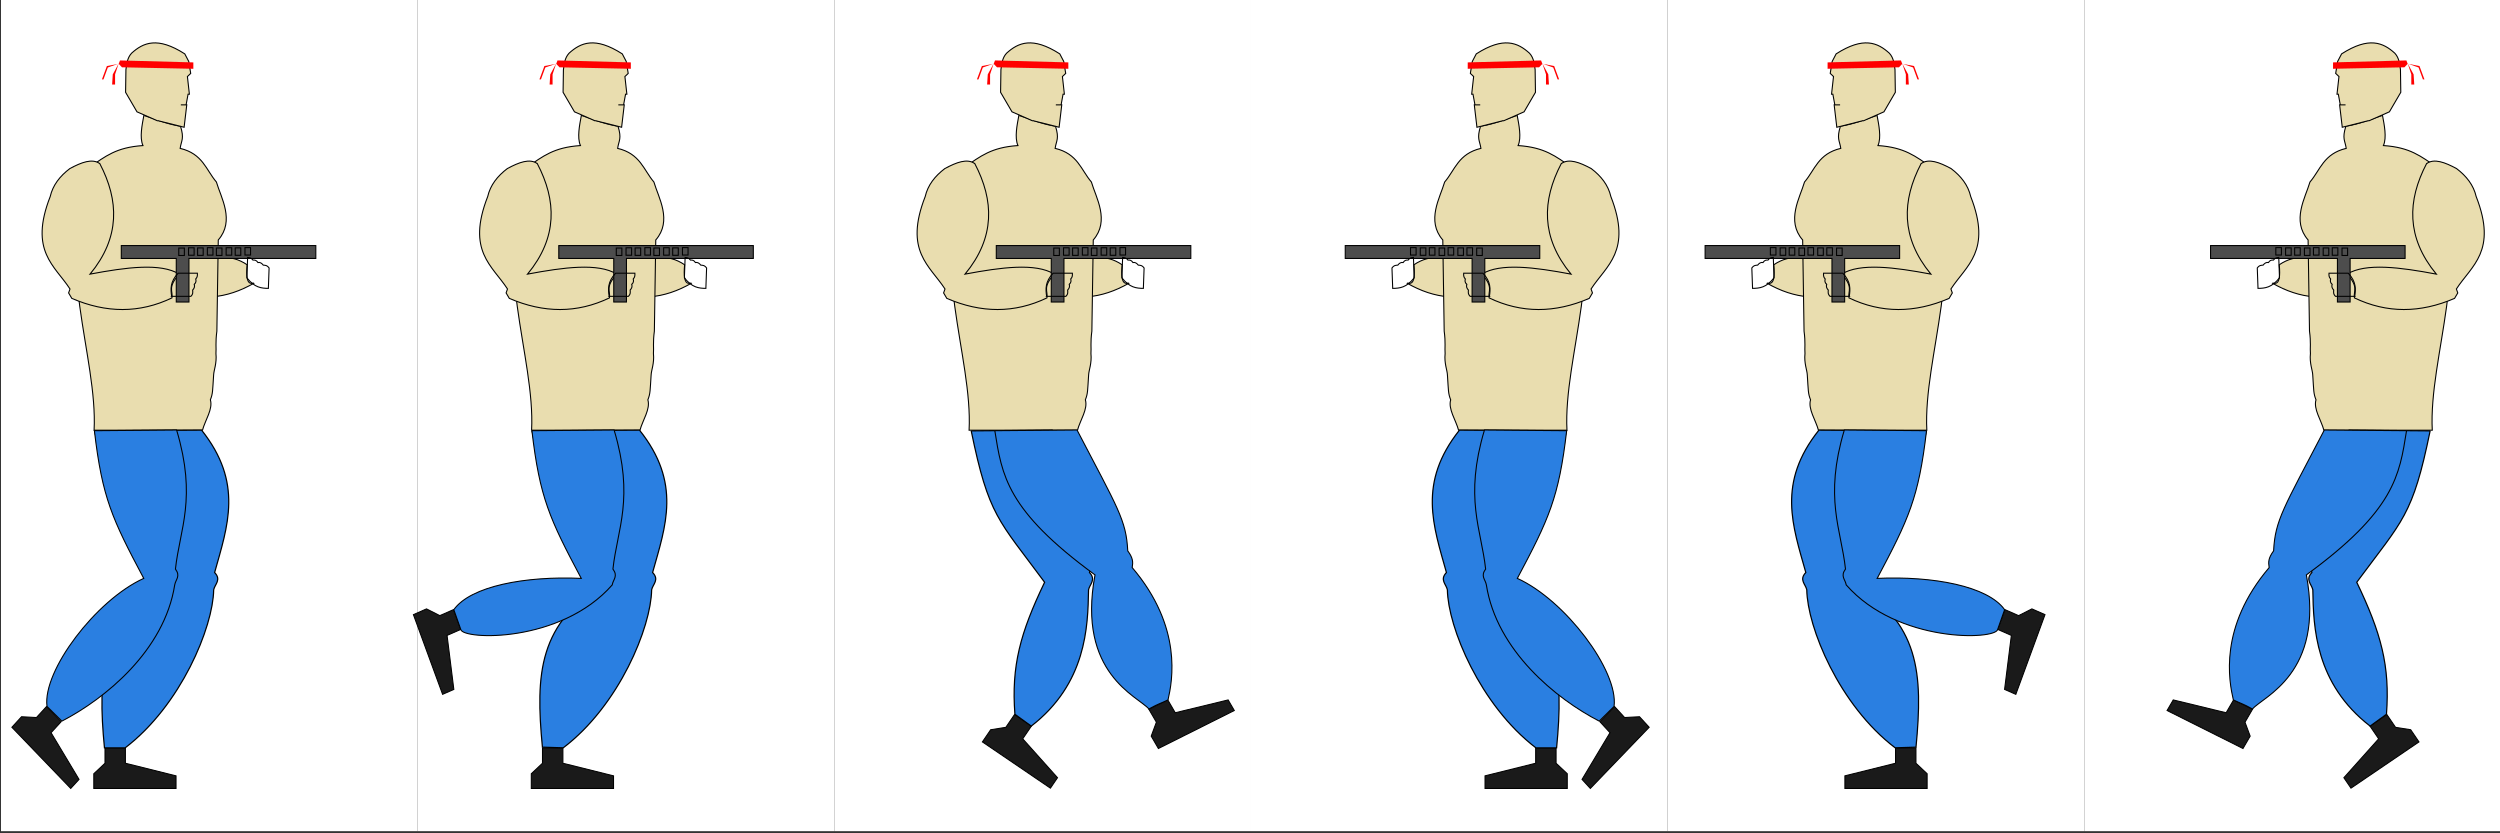 <?xml version="1.0" encoding="UTF-8" standalone="no"?>
<!-- Created with Inkscape (http://www.inkscape.org/) -->

<svg
   xmlns:dc="http://purl.org/dc/elements/1.1/"
   xmlns:cc="http://creativecommons.org/ns#"
   xmlns:rdf="http://www.w3.org/1999/02/22-rdf-syntax-ns#"
   xmlns:svg="http://www.w3.org/2000/svg"
   xmlns="http://www.w3.org/2000/svg"
   xmlns:sodipodi="http://sodipodi.sourceforge.net/DTD/sodipodi-0.dtd"
   xmlns:inkscape="http://www.inkscape.org/namespaces/inkscape"
   width="240"
   height="80"
   id="svg2"
   version="1.1"
   inkscape:version="0.48.3.1 r9886"
   sodipodi:docname="hero_f.svg">
  <rect width="100%" height="100%" fill="#333333" stroke="none"/>
  <defs
     id="defs4" />
  <sodipodi:namedview
     id="base"
     pagecolor="#ffffff"
     bordercolor="#666666"
     borderopacity="1.0"
     inkscape:pageopacity="0.0"
     inkscape:pageshadow="2"
     inkscape:zoom="5.6"
     inkscape:cx="127.30946"
     inkscape:cy="24.525041"
     inkscape:document-units="px"
     inkscape:current-layer="layer1"
     showgrid="false"
     inkscape:window-width="1306"
     inkscape:window-height="744"
     inkscape:window-x="60"
     inkscape:window-y="24"
     inkscape:window-maximized="1"
     showguides="true"
     inkscape:guide-bbox="true" />
  <g
     inkscape:label="Layer 1"
     inkscape:groupmode="layer"
     id="layer1"
     transform="translate(0,-972.362)">
    <g
       id="layer1-9"
       inkscape:label="Layer 1"
       transform="translate(2.9632568e-4,-4.0581055e-5)">
      <rect
         y="972.291"
         x="0.095"
         height="79.863"
         width="40"
         id="rect3772-9"
         style="fill:#ffffff;fill-opacity:1;fill-rule:nonzero;stroke:none" />
      <path
         inkscape:connector-curvature="0"
         id="path3757-994"
         d="m 9.006,1046.642 0,1.412 7.892,0 0,-1.21 -4.861,-1.21 0,-1.479 -1.957,0 0,1.479 z"
         style="fill:#1a1a1a;stroke:#000000;stroke-width:0.103;stroke-linecap:butt;stroke-linejoin:miter;stroke-miterlimit:4;stroke-opacity:1;stroke-dasharray:none" />
      <path
         inkscape:connector-curvature="0"
         id="path3757-5-21"
         d="m 2.069,1041.17 -0.926,1.01 5.647,5.87 0.794,-0.866 -2.685,-4.482 0.97,-1.058 -1.4,-1.456 -0.97,1.058 z"
         style="fill:#1a1a1a;stroke:#000000;stroke-width:0.103;stroke-linecap:butt;stroke-linejoin:miter;stroke-miterlimit:4;stroke-opacity:1;stroke-dasharray:none" />
      <path
         sodipodi:nodetypes="ccccccccccc"
         inkscape:connector-curvature="0"
         id="path3821-6-2"
         d="m 17.776,987.038 c -0.649,-0.532 -1.53,-0.132 -2.461,0.465 -0.784,0.72 -1.329,1.586 -1.49,2.687 -1.499,5.238 0.72,6.623 2.098,8.88 l -0.095,0.38 0.293,0.524 c 2.913,1.426 5.64,1.071 8.255,-0.421 -0.085,-0.105 -0.875,0.538 -0.652,-1.772 -1.621,-1.101 -3.241,-0.782 -6.211,-0.135 2.331,-3.531 2.037,-7.069 0.264,-10.609 z"
         style="fill:#e9ddaf;fill-opacity:1;stroke:#000000;stroke-width:0.103;stroke-linecap:butt;stroke-linejoin:miter;stroke-miterlimit:4;stroke-opacity:1;stroke-dasharray:none" />
      <path
         sodipodi:nodetypes="ccccccccccccccc"
         inkscape:connector-curvature="0"
         id="path3825-18"
         d="m 9.034,1013.663 10.402,0 c 0.267,-0.981 1.02,-2.042 0.759,-2.917 0.247,-0.628 0.21,-0.868 0.312,-2.378 0.015,-0.464 0.321,-1.127 0.223,-2.064 0.044,-0.526 -0.061,-1.044 0.089,-2.154 l 0.134,-8.75 c 1.609,-1.856 0.263,-4.052 -0.179,-5.564 -0.998,-1.166 -1.302,-2.713 -3.482,-3.231 0.117,-0.772 0.41,-0.917 0.037,-2.124 -1.364,-0.206 -2.707,-0.798 -3.519,-1.039 -0.165,0.896 -0.427,2.116 -0.089,2.894 -2.578,0.176 -3.563,1.015 -5.179,2.109 -3.371,8.953 0.842,18.156 0.491,25.218 z"
         style="fill:#e9ddaf;stroke:#000000;stroke-width:0.103;stroke-linecap:butt;stroke-linejoin:miter;stroke-miterlimit:4;stroke-opacity:1;stroke-dasharray:none" />
      <path
         sodipodi:nodetypes="cccccccccc"
         inkscape:connector-curvature="0"
         id="path3821-8"
         d="m 9.583,988.074 c -0.72,-0.53 -1.765,-0.129 -2.879,0.471 -0.951,0.721 -1.634,1.588 -1.886,2.689 -2.048,5.238 0.439,6.618 1.901,8.87 l -0.133,0.38 0.308,0.523 c 3.29,1.419 6.497,1.45 9.615,-0.048 0.103,-0.679 -0.451,-1.029 0.708,-2.282 -1.812,-1.097 -5.092,-0.653 -8.571,0 2.91,-3.535 2.781,-7.069 0.938,-10.604 z"
         style="fill:#e9ddaf;fill-opacity:1;stroke:#000000;stroke-width:0.103;stroke-linecap:butt;stroke-linejoin:miter;stroke-miterlimit:4;stroke-opacity:1;stroke-dasharray:none" />
      <path
         inkscape:connector-curvature="0"
         id="path3827-61"
         d="m 11.644,997.173 5.277,0 0,4.183 1.218,0 0,-4.183 12.179,0 0,-1.236 -18.674,0 z"
         style="fill:#4d4d4d;stroke:#000000;stroke-width:0.103;stroke-linecap:butt;stroke-linejoin:miter;stroke-miterlimit:4;stroke-opacity:1;stroke-dasharray:none" />
      <path
         sodipodi:nodetypes="cccccccc"
         inkscape:connector-curvature="0"
         id="path3829-6"
         d="m 16.475,1000.811 1.85,0 c 0.235,-0.23 0.175,-0.432 0.169,-0.602 0.146,-0.156 0.226,-0.331 0.154,-0.55 0.194,-0.171 0.184,-0.342 0.144,-0.513 0.175,-0.185 0.165,-0.37 0.155,-0.555 l -1.85,0 c -0.773,0.82 -0.72,1.523 -0.621,2.219 z"
         style="fill:none;stroke:#000000;stroke-width:0.103;stroke-linecap:butt;stroke-linejoin:miter;stroke-miterlimit:4;stroke-opacity:1;stroke-dasharray:none" />
      <path
         inkscape:connector-curvature="0"
         id="path3831-79"
         d="m 17.162,996.175 0,0.713 0.536,0 0,-0.713 z"
         style="fill:none;stroke:#000000;stroke-width:0.103;stroke-linecap:butt;stroke-linejoin:miter;stroke-miterlimit:4;stroke-opacity:1;stroke-dasharray:none" />
      <path
         inkscape:connector-curvature="0"
         id="path3831-9-3"
         d="m 18.099,996.151 0,0.713 0.536,0 0,-0.713 z"
         style="fill:none;stroke:#000000;stroke-width:0.103;stroke-linecap:butt;stroke-linejoin:miter;stroke-miterlimit:4;stroke-opacity:1;stroke-dasharray:none" />
      <path
         inkscape:connector-curvature="0"
         id="path3831-4-42"
         d="m 18.97,996.163 0,0.713 0.536,0 0,-0.713 z"
         style="fill:none;stroke:#000000;stroke-width:0.103;stroke-linecap:butt;stroke-linejoin:miter;stroke-miterlimit:4;stroke-opacity:1;stroke-dasharray:none" />
      <path
         inkscape:connector-curvature="0"
         id="path3831-9-4-1"
         d="m 19.907,996.139 0,0.713 0.536,0 0,-0.713 z"
         style="fill:none;stroke:#000000;stroke-width:0.103;stroke-linecap:butt;stroke-linejoin:miter;stroke-miterlimit:4;stroke-opacity:1;stroke-dasharray:none" />
      <path
         inkscape:connector-curvature="0"
         id="path3831-43-96"
         d="m 20.771,996.169 0,0.713 0.536,0 0,-0.713 z"
         style="fill:none;stroke:#000000;stroke-width:0.103;stroke-linecap:butt;stroke-linejoin:miter;stroke-miterlimit:4;stroke-opacity:1;stroke-dasharray:none" />
      <path
         inkscape:connector-curvature="0"
         id="path3831-9-2-53"
         d="m 21.709,996.145 0,0.713 0.536,0 0,-0.713 z"
         style="fill:none;stroke:#000000;stroke-width:0.103;stroke-linecap:butt;stroke-linejoin:miter;stroke-miterlimit:4;stroke-opacity:1;stroke-dasharray:none" />
      <path
         inkscape:connector-curvature="0"
         id="path3831-4-9-55"
         d="m 22.579,996.157 0,0.713 0.536,0 0,-0.713 z"
         style="fill:none;stroke:#000000;stroke-width:0.103;stroke-linecap:butt;stroke-linejoin:miter;stroke-miterlimit:4;stroke-opacity:1;stroke-dasharray:none" />
      <path
         inkscape:connector-curvature="0"
         id="path3831-9-4-7-05"
         d="m 23.517,996.133 0,0.713 0.536,0 0,-0.713 z"
         style="fill:none;stroke:#000000;stroke-width:0.103;stroke-linecap:butt;stroke-linejoin:miter;stroke-miterlimit:4;stroke-opacity:1;stroke-dasharray:none" />
      <path
         sodipodi:nodetypes="cccccccc"
         inkscape:connector-curvature="0"
         id="path3829-1-0"
         d="m 25.763,1000.046 0.07,-1.957 c -0.208,-0.285 -0.399,-0.254 -0.56,-0.275 -0.141,-0.18 -0.302,-0.292 -0.511,-0.25 -0.153,-0.232 -0.314,-0.249 -0.476,-0.234 -0.167,-0.215 -0.341,-0.234 -0.515,-0.253 l -0.07,1.957 c 0.742,0.949 1.404,1.005 2.061,1.012 z"
         style="fill:#000000;fill-opacity:0;stroke:#000000;stroke-width:0.103;stroke-linecap:butt;stroke-linejoin:miter;stroke-miterlimit:4;stroke-opacity:1;stroke-dasharray:none" />
      <path
         sodipodi:nodetypes="cccccccccccccccc"
         inkscape:connector-curvature="0"
         id="path3771-70"
         d="m 15.15,983.943 2.525,0.635 0.253,-2.146 -0.568,0 0.505,0 0.189,-1.028 0.126,0 -0.189,-1.693 0.316,-0.302 -0.189,-1.149 -0.379,-0.725 c -2.625,-1.684 -3.987,-1.086 -5.114,-0.06 -0.421,0.463 -0.452,1.028 -0.537,1.572 l -0.032,2.176 1.093,1.874 2,0.877"
         style="fill:#e9ddaf;fill-opacity:1;stroke:#000000;stroke-width:0.103;stroke-linecap:butt;stroke-linejoin:miter;stroke-miterlimit:4;stroke-opacity:1;stroke-dasharray:none" />
      <path
         inkscape:connector-curvature="0"
         id="path3773-1"
         d="m 11.394,978.493 0.316,0.33 6.85,0.142 0,-0.613 -7.04,-0.189 z"
         style="fill:#ff0000;stroke:#000000;stroke-width:0;stroke-linecap:butt;stroke-linejoin:miter;stroke-miterlimit:4;stroke-opacity:1;stroke-dasharray:none" />
      <path
         inkscape:connector-curvature="0"
         id="path3775-69"
         d="m 11.394,978.46 -0.347,1.042 0,0.975 -0.284,0 0.063,-0.975 z"
         style="fill:#ff0000;stroke:#000000;stroke-width:0;stroke-linecap:butt;stroke-linejoin:miter;stroke-miterlimit:4;stroke-opacity:1;stroke-dasharray:none" />
      <path
         inkscape:connector-curvature="0"
         id="path3778-0"
         d="m 11.337,978.494 -1.076,0.208 -0.478,1.285 0.149,0 0,0 0.419,-1.146 z"
         style="fill:#ff0000;stroke:#000000;stroke-width:0;stroke-linecap:butt;stroke-linejoin:miter;stroke-miterlimit:4;stroke-opacity:1;stroke-dasharray:none" />
      <path
         sodipodi:nodetypes="cccccccc"
         inkscape:connector-curvature="0"
         id="path3005-2"
         d="m 9.082,1013.721 10.271,-0.067 c 4.029,5.072 2.503,9.184 1.251,13.67 0.666,0.698 0.024,1.121 -0.092,1.657 -0.053,3.584 -3.142,11.091 -8.498,15.175 l -1.987,-10e-5 c -0.67,-7.034 -0.336,-12.081 6.206,-15.896 -4.498,-5.995 -5.449,-6.351 -7.151,-14.539 z"
         style="fill:#2a7fe1;fill-opacity:1;stroke:#000000;stroke-width:0.118;stroke-linecap:butt;stroke-linejoin:miter;stroke-miterlimit:4;stroke-opacity:1;stroke-dasharray:none" />
      <path
         sodipodi:nodetypes="ccccccccc"
         inkscape:connector-curvature="0"
         id="path3005-9-33"
         d="m 9.062,1013.709 7.892,-0.067 c 1.963,6.566 0.303,9.506 -0.112,13.349 0.512,0.698 0.019,0.99 -0.071,1.526 -0.988,6.304 -6.696,10.934 -10.83,13.072 l -1.429,-1.412 c -0.436,-3.423 4.709,-10.219 9.287,-12.29 -3.037,-5.718 -3.981,-7.72 -4.737,-14.178 z"
         style="fill:#2a7fe1;fill-opacity:1;stroke:#000000;stroke-width:0.103;stroke-linecap:butt;stroke-linejoin:miter;stroke-miterlimit:4;stroke-opacity:1;stroke-dasharray:none" />
      <g
         transform="translate(40,-4.0581055e-5)"
         inkscape:label="Layer 1"
         id="layer1-2-4">
        <rect
           style="fill:#ffffff;fill-opacity:1;fill-rule:nonzero;stroke:none"
           id="rect3772-0-6"
           width="40"
           height="79.863"
           x="0.095"
           y="972.291" />
        <path
           style="fill:#1a1a1a;stroke:#000000;stroke-width:0.103;stroke-linecap:butt;stroke-linejoin:miter;stroke-miterlimit:4;stroke-opacity:1;stroke-dasharray:none"
           d="m 11.006,1046.642 0,1.412 7.892,0 0,-1.21 -4.861,-1.21 0,-1.479 -1.957,0 0,1.479 z"
           id="path3757-57-1"
           inkscape:connector-curvature="0" />
        <path
           style="fill:#1a1a1a;stroke:#000000;stroke-width:0.103;stroke-linecap:butt;stroke-linejoin:miter;stroke-miterlimit:4;stroke-opacity:1;stroke-dasharray:none"
           d="m 0.945,1030.817 -1.255,0.551 2.801,7.649 1.076,-0.472 -0.65,-5.184 1.315,-0.577 -0.695,-1.897 -1.315,0.577 z"
           id="path3757-5-4-2"
           inkscape:connector-curvature="0" />
        <path
           style="fill:#e9ddaf;fill-opacity:1;stroke:#000000;stroke-width:0.103;stroke-linecap:butt;stroke-linejoin:miter;stroke-miterlimit:4;stroke-opacity:1;stroke-dasharray:none"
           d="m 19.776,987.038 c -0.649,-0.532 -1.53,-0.132 -2.461,0.465 -0.784,0.72 -1.329,1.586 -1.49,2.687 -1.499,5.238 0.72,6.623 2.098,8.88 l -0.095,0.38 0.293,0.524 c 2.913,1.426 5.64,1.071 8.255,-0.421 -0.085,-0.105 -0.875,0.538 -0.652,-1.772 -1.621,-1.101 -3.241,-0.782 -6.211,-0.135 2.331,-3.531 2.037,-7.069 0.264,-10.609 z"
           id="path3821-6-6-2"
           inkscape:connector-curvature="0"
           sodipodi:nodetypes="ccccccccccc" />
        <path
           style="fill:#e9ddaf;stroke:#000000;stroke-width:0.103;stroke-linecap:butt;stroke-linejoin:miter;stroke-miterlimit:4;stroke-opacity:1;stroke-dasharray:none"
           d="m 11.034,1013.663 10.402,0 c 0.267,-0.981 1.02,-2.042 0.759,-2.917 0.247,-0.628 0.21,-0.868 0.312,-2.378 0.015,-0.464 0.321,-1.127 0.223,-2.064 0.044,-0.526 -0.061,-1.044 0.089,-2.154 l 0.134,-8.75 c 1.609,-1.856 0.263,-4.052 -0.179,-5.564 -0.998,-1.166 -1.302,-2.713 -3.482,-3.231 0.117,-0.772 0.41,-0.917 0.037,-2.124 -1.364,-0.206 -2.707,-0.798 -3.519,-1.039 -0.165,0.896 -0.427,2.116 -0.089,2.894 -2.578,0.176 -3.563,1.015 -5.179,2.109 -3.371,8.953 0.842,18.156 0.491,25.218 z"
           id="path3825-8-4"
           inkscape:connector-curvature="0"
           sodipodi:nodetypes="ccccccccccccccc" />
        <path
           style="fill:#e9ddaf;fill-opacity:1;stroke:#000000;stroke-width:0.103;stroke-linecap:butt;stroke-linejoin:miter;stroke-miterlimit:4;stroke-opacity:1;stroke-dasharray:none"
           d="m 11.583,988.074 c -0.72,-0.53 -1.765,-0.129 -2.879,0.471 -0.951,0.721 -1.634,1.588 -1.886,2.689 -2.048,5.238 0.439,6.618 1.901,8.87 l -0.133,0.38 0.308,0.523 c 3.29,1.419 6.497,1.45 9.615,-0.048 0.103,-0.679 -0.451,-1.029 0.708,-2.282 -1.812,-1.097 -5.092,-0.653 -8.571,0 2.91,-3.535 2.781,-7.069 0.938,-10.604 z"
           id="path3821-3-10"
           inkscape:connector-curvature="0"
           sodipodi:nodetypes="cccccccccc" />
        <path
           style="fill:#4d4d4d;stroke:#000000;stroke-width:0.103;stroke-linecap:butt;stroke-linejoin:miter;stroke-miterlimit:4;stroke-opacity:1;stroke-dasharray:none"
           d="m 13.644,997.173 5.277,0 0,4.183 1.218,0 0,-4.183 12.179,0 0,-1.236 -18.674,0 z"
           id="path3827-0-3"
           inkscape:connector-curvature="0" />
        <path
           style="fill:none;stroke:#000000;stroke-width:0.103;stroke-linecap:butt;stroke-linejoin:miter;stroke-miterlimit:4;stroke-opacity:1;stroke-dasharray:none"
           d="m 18.475,1000.811 1.85,0 c 0.235,-0.23 0.175,-0.432 0.169,-0.602 0.146,-0.156 0.226,-0.331 0.154,-0.55 0.194,-0.171 0.184,-0.342 0.144,-0.513 0.175,-0.185 0.165,-0.37 0.155,-0.555 l -1.85,0 c -0.773,0.82 -0.72,1.523 -0.621,2.219 z"
           id="path3829-17-4"
           inkscape:connector-curvature="0"
           sodipodi:nodetypes="cccccccc" />
        <path
           style="fill:none;stroke:#000000;stroke-width:0.103;stroke-linecap:butt;stroke-linejoin:miter;stroke-miterlimit:4;stroke-opacity:1;stroke-dasharray:none"
           d="m 19.162,996.175 0,0.713 0.536,0 0,-0.713 z"
           id="path3831-1-6"
           inkscape:connector-curvature="0" />
        <path
           style="fill:none;stroke:#000000;stroke-width:0.103;stroke-linecap:butt;stroke-linejoin:miter;stroke-miterlimit:4;stroke-opacity:1;stroke-dasharray:none"
           d="m 20.099,996.151 0,0.713 0.536,0 0,-0.713 z"
           id="path3831-9-1-5"
           inkscape:connector-curvature="0" />
        <path
           style="fill:none;stroke:#000000;stroke-width:0.103;stroke-linecap:butt;stroke-linejoin:miter;stroke-miterlimit:4;stroke-opacity:1;stroke-dasharray:none"
           d="m 20.97,996.163 0,0.713 0.536,0 0,-0.713 z"
           id="path3831-4-6-6"
           inkscape:connector-curvature="0" />
        <path
           style="fill:none;stroke:#000000;stroke-width:0.103;stroke-linecap:butt;stroke-linejoin:miter;stroke-miterlimit:4;stroke-opacity:1;stroke-dasharray:none"
           d="m 21.907,996.139 0,0.713 0.536,0 0,-0.713 z"
           id="path3831-9-4-6-7"
           inkscape:connector-curvature="0" />
        <path
           style="fill:none;stroke:#000000;stroke-width:0.103;stroke-linecap:butt;stroke-linejoin:miter;stroke-miterlimit:4;stroke-opacity:1;stroke-dasharray:none"
           d="m 22.771,996.169 0,0.713 0.536,0 0,-0.713 z"
           id="path3831-43-9-3"
           inkscape:connector-curvature="0" />
        <path
           style="fill:none;stroke:#000000;stroke-width:0.103;stroke-linecap:butt;stroke-linejoin:miter;stroke-miterlimit:4;stroke-opacity:1;stroke-dasharray:none"
           d="m 23.709,996.145 0,0.713 0.536,0 0,-0.713 z"
           id="path3831-9-2-9-1"
           inkscape:connector-curvature="0" />
        <path
           style="fill:none;stroke:#000000;stroke-width:0.103;stroke-linecap:butt;stroke-linejoin:miter;stroke-miterlimit:4;stroke-opacity:1;stroke-dasharray:none"
           d="m 24.579,996.157 0,0.713 0.536,0 0,-0.713 z"
           id="path3831-4-9-3-0"
           inkscape:connector-curvature="0" />
        <path
           style="fill:none;stroke:#000000;stroke-width:0.103;stroke-linecap:butt;stroke-linejoin:miter;stroke-miterlimit:4;stroke-opacity:1;stroke-dasharray:none"
           d="m 25.517,996.133 0,0.713 0.536,0 0,-0.713 z"
           id="path3831-9-4-7-0-0"
           inkscape:connector-curvature="0" />
        <path
           style="fill:#000000;fill-opacity:0;stroke:#000000;stroke-width:0.103;stroke-linecap:butt;stroke-linejoin:miter;stroke-miterlimit:4;stroke-opacity:1;stroke-dasharray:none"
           d="m 27.763,1000.046 0.07,-1.957 c -0.208,-0.285 -0.399,-0.254 -0.56,-0.275 -0.141,-0.18 -0.302,-0.292 -0.511,-0.25 -0.153,-0.232 -0.314,-0.249 -0.476,-0.234 -0.167,-0.215 -0.341,-0.234 -0.515,-0.253 l -0.07,1.957 c 0.742,0.949 1.404,1.005 2.061,1.012 z"
           id="path3829-1-4-9"
           inkscape:connector-curvature="0"
           sodipodi:nodetypes="cccccccc" />
        <path
           style="fill:#e9ddaf;fill-opacity:1;stroke:#000000;stroke-width:0.103;stroke-linecap:butt;stroke-linejoin:miter;stroke-miterlimit:4;stroke-opacity:1;stroke-dasharray:none"
           d="m 17.15,983.943 2.525,0.635 0.253,-2.146 -0.568,0 0.505,0 0.189,-1.028 0.126,0 -0.189,-1.693 0.316,-0.302 -0.189,-1.149 -0.379,-0.725 c -2.625,-1.684 -3.987,-1.086 -5.114,-0.06 -0.421,0.463 -0.452,1.028 -0.537,1.572 l -0.032,2.176 1.093,1.874 2,0.877"
           id="path3771-4-3"
           inkscape:connector-curvature="0"
           sodipodi:nodetypes="cccccccccccccccc" />
        <path
           style="fill:#ff0000;stroke:#000000;stroke-width:0;stroke-linecap:butt;stroke-linejoin:miter;stroke-miterlimit:4;stroke-opacity:1;stroke-dasharray:none"
           d="m 13.394,978.493 0.316,0.33 6.85,0.142 0,-0.613 -7.04,-0.189 z"
           id="path3773-7-5"
           inkscape:connector-curvature="0" />
        <path
           style="fill:#ff0000;stroke:#000000;stroke-width:0;stroke-linecap:butt;stroke-linejoin:miter;stroke-miterlimit:4;stroke-opacity:1;stroke-dasharray:none"
           d="m 13.394,978.46 -0.347,1.042 0,0.975 -0.284,0 0.063,-0.975 z"
           id="path3775-0-9"
           inkscape:connector-curvature="0" />
        <path
           style="fill:#ff0000;stroke:#000000;stroke-width:0;stroke-linecap:butt;stroke-linejoin:miter;stroke-miterlimit:4;stroke-opacity:1;stroke-dasharray:none"
           d="m 13.337,978.494 -1.076,0.208 -0.478,1.285 0.149,0 0,0 0.419,-1.146 z"
           id="path3778-3-0"
           inkscape:connector-curvature="0" />
        <path
           style="fill:#2a7fe1;fill-opacity:1;stroke:#000000;stroke-width:0.118;stroke-linecap:butt;stroke-linejoin:miter;stroke-miterlimit:4;stroke-opacity:1;stroke-dasharray:none"
           d="m 11.072,1013.723 10.321,-0.067 c 4.048,5.071 2.515,9.183 1.257,13.668 0.67,0.698 0.024,1.12 -0.093,1.656 -0.053,3.583 -3.104,11.09 -8.485,15.173 l -2,-0.063 c -0.673,-7.033 -0.387,-12.016 6.186,-15.831 -4.519,-5.994 -5.475,-6.35 -7.186,-14.537 z"
           id="path3005-96-7"
           inkscape:connector-curvature="0"
           sodipodi:nodetypes="ccccccccc" />
        <path
           style="fill:#2a7fe1;fill-opacity:1;stroke:#000000;stroke-width:0.103;stroke-linecap:butt;stroke-linejoin:miter;stroke-miterlimit:4;stroke-opacity:1;stroke-dasharray:none"
           d="m 11.062,1013.709 7.892,-0.067 c 1.963,6.566 0.303,9.506 -0.112,13.349 0.512,0.698 0.019,0.99 -0.071,1.526 -4.956,5.631 -14.328,5.278 -14.535,4.278 l -0.67,-1.903 c 1.62,-2.266 6.868,-3.244 12.234,-3.005 -3.037,-5.718 -3.981,-7.72 -4.737,-14.178 z"
           id="path3005-9-5-0"
           inkscape:connector-curvature="0"
           sodipodi:nodetypes="ccccccccc" />
      </g>
      <g
         transform="translate(80,-4.0581055e-5)"
         inkscape:label="Layer 1"
         id="layer1-3-8">
        <rect
           style="fill:#ffffff;fill-opacity:1;fill-rule:nonzero;stroke:none"
           id="rect3772-4"
           width="40"
           height="79.863"
           x="0.095"
           y="972.291" />
        <path
           style="fill:#1a1a1a;stroke:#000000;stroke-width:0.103;stroke-linecap:butt;stroke-linejoin:miter;stroke-miterlimit:4;stroke-opacity:1;stroke-dasharray:none"
           d="m 15.106,1042.418 -0.794,1.167 6.526,4.438 0.68,-1 -3.339,-3.735 0.832,-1.223 -1.618,-1.101 -0.832,1.223 z"
           id="path3757-0-8"
           inkscape:connector-curvature="0" />
        <path
           style="fill:#1a1a1a;stroke:#000000;stroke-width:0.103;stroke-linecap:butt;stroke-linejoin:miter;stroke-miterlimit:4;stroke-opacity:1;stroke-dasharray:none"
           d="m 30.518,1043.032 0.689,1.185 7.284,-3.646 -0.591,-1.015 -5.078,1.231 -0.722,-1.241 -1.807,0.904 0.722,1.241 z"
           id="path3757-5-7"
           inkscape:connector-curvature="0" />
        <path
           style="fill:#e9ddaf;fill-opacity:1;stroke:#000000;stroke-width:0.103;stroke-linecap:butt;stroke-linejoin:miter;stroke-miterlimit:4;stroke-opacity:1;stroke-dasharray:none"
           d="m 21.776,987.038 c -0.649,-0.532 -1.53,-0.132 -2.461,0.465 -0.784,0.72 -1.329,1.586 -1.49,2.687 -1.499,5.238 0.72,6.623 2.098,8.88 l -0.095,0.38 0.293,0.524 c 2.913,1.426 5.64,1.071 8.255,-0.421 -0.085,-0.105 -0.875,0.538 -0.652,-1.772 -1.621,-1.101 -3.241,-0.782 -6.211,-0.135 2.331,-3.531 2.037,-7.069 0.264,-10.609 z"
           id="path3821-6-0"
           inkscape:connector-curvature="0"
           sodipodi:nodetypes="ccccccccccc" />
        <path
           style="fill:#e9ddaf;stroke:#000000;stroke-width:0.103;stroke-linecap:butt;stroke-linejoin:miter;stroke-miterlimit:4;stroke-opacity:1;stroke-dasharray:none"
           d="m 13.034,1013.663 10.402,0 c 0.267,-0.981 1.02,-2.042 0.759,-2.917 0.247,-0.628 0.21,-0.868 0.312,-2.378 0.015,-0.464 0.321,-1.127 0.223,-2.064 0.044,-0.526 -0.061,-1.044 0.089,-2.154 l 0.134,-8.75 c 1.609,-1.856 0.263,-4.052 -0.179,-5.564 -0.998,-1.166 -1.302,-2.713 -3.482,-3.231 0.117,-0.772 0.41,-0.917 0.037,-2.124 -1.364,-0.206 -2.707,-0.798 -3.519,-1.039 -0.165,0.896 -0.427,2.116 -0.089,2.894 -2.578,0.176 -3.563,1.015 -5.179,2.109 -3.371,8.953 0.842,18.156 0.491,25.218 z"
           id="path3825-1"
           inkscape:connector-curvature="0"
           sodipodi:nodetypes="ccccccccccccccc" />
        <path
           style="fill:#e9ddaf;fill-opacity:1;stroke:#000000;stroke-width:0.103;stroke-linecap:butt;stroke-linejoin:miter;stroke-miterlimit:4;stroke-opacity:1;stroke-dasharray:none"
           d="m 13.583,988.074 c -0.72,-0.53 -1.765,-0.129 -2.879,0.471 -0.951,0.721 -1.634,1.588 -1.886,2.689 -2.048,5.238 0.439,6.618 1.901,8.87 l -0.133,0.38 0.308,0.523 c 3.29,1.419 6.497,1.45 9.615,-0.048 0.103,-0.679 -0.451,-1.029 0.708,-2.282 -1.812,-1.097 -5.092,-0.653 -8.571,0 2.91,-3.535 2.781,-7.069 0.938,-10.604 z"
           id="path3821-4"
           inkscape:connector-curvature="0"
           sodipodi:nodetypes="cccccccccc" />
        <path
           style="fill:#4d4d4d;stroke:#000000;stroke-width:0.103;stroke-linecap:butt;stroke-linejoin:miter;stroke-miterlimit:4;stroke-opacity:1;stroke-dasharray:none"
           d="m 15.644,997.173 5.277,0 0,4.183 1.218,0 0,-4.183 12.179,0 0,-1.236 -18.674,0 z"
           id="path3827-5-2"
           inkscape:connector-curvature="0" />
        <path
           style="fill:none;stroke:#000000;stroke-width:0.103;stroke-linecap:butt;stroke-linejoin:miter;stroke-miterlimit:4;stroke-opacity:1;stroke-dasharray:none"
           d="m 20.475,1000.811 1.85,0 c 0.235,-0.23 0.175,-0.432 0.169,-0.602 0.146,-0.156 0.226,-0.331 0.154,-0.55 0.194,-0.171 0.184,-0.342 0.144,-0.513 0.175,-0.185 0.165,-0.37 0.155,-0.555 l -1.85,0 c -0.773,0.82 -0.72,1.523 -0.621,2.219 z"
           id="path3829-3"
           inkscape:connector-curvature="0"
           sodipodi:nodetypes="cccccccc" />
        <path
           style="fill:none;stroke:#000000;stroke-width:0.103;stroke-linecap:butt;stroke-linejoin:miter;stroke-miterlimit:4;stroke-opacity:1;stroke-dasharray:none"
           d="m 21.162,996.175 0,0.713 0.536,0 0,-0.713 z"
           id="path3831-6"
           inkscape:connector-curvature="0" />
        <path
           style="fill:none;stroke:#000000;stroke-width:0.103;stroke-linecap:butt;stroke-linejoin:miter;stroke-miterlimit:4;stroke-opacity:1;stroke-dasharray:none"
           d="m 22.099,996.151 0,0.713 0.536,0 0,-0.713 z"
           id="path3831-9-6-0"
           inkscape:connector-curvature="0" />
        <path
           style="fill:none;stroke:#000000;stroke-width:0.103;stroke-linecap:butt;stroke-linejoin:miter;stroke-miterlimit:4;stroke-opacity:1;stroke-dasharray:none"
           d="m 22.97,996.163 0,0.713 0.536,0 0,-0.713 z"
           id="path3831-4-91"
           inkscape:connector-curvature="0" />
        <path
           style="fill:none;stroke:#000000;stroke-width:0.103;stroke-linecap:butt;stroke-linejoin:miter;stroke-miterlimit:4;stroke-opacity:1;stroke-dasharray:none"
           d="m 23.907,996.139 0,0.713 0.536,0 0,-0.713 z"
           id="path3831-9-4-8"
           inkscape:connector-curvature="0" />
        <path
           style="fill:none;stroke:#000000;stroke-width:0.103;stroke-linecap:butt;stroke-linejoin:miter;stroke-miterlimit:4;stroke-opacity:1;stroke-dasharray:none"
           d="m 24.771,996.169 0,0.713 0.536,0 0,-0.713 z"
           id="path3831-43-8"
           inkscape:connector-curvature="0" />
        <path
           style="fill:none;stroke:#000000;stroke-width:0.103;stroke-linecap:butt;stroke-linejoin:miter;stroke-miterlimit:4;stroke-opacity:1;stroke-dasharray:none"
           d="m 25.709,996.145 0,0.713 0.536,0 0,-0.713 z"
           id="path3831-9-2-5-4"
           inkscape:connector-curvature="0" />
        <path
           style="fill:none;stroke:#000000;stroke-width:0.103;stroke-linecap:butt;stroke-linejoin:miter;stroke-miterlimit:4;stroke-opacity:1;stroke-dasharray:none"
           d="m 26.579,996.157 0,0.713 0.536,0 0,-0.713 z"
           id="path3831-4-9-5-5"
           inkscape:connector-curvature="0" />
        <path
           style="fill:none;stroke:#000000;stroke-width:0.103;stroke-linecap:butt;stroke-linejoin:miter;stroke-miterlimit:4;stroke-opacity:1;stroke-dasharray:none"
           d="m 27.517,996.133 0,0.713 0.536,0 0,-0.713 z"
           id="path3831-9-4-7-1"
           inkscape:connector-curvature="0" />
        <path
           style="fill:#000000;fill-opacity:0;stroke:#000000;stroke-width:0.103;stroke-linecap:butt;stroke-linejoin:miter;stroke-miterlimit:4;stroke-opacity:1;stroke-dasharray:none"
           d="m 29.763,1000.046 0.07,-1.957 c -0.208,-0.285 -0.399,-0.254 -0.56,-0.275 -0.141,-0.18 -0.302,-0.292 -0.511,-0.25 -0.153,-0.232 -0.314,-0.249 -0.476,-0.234 -0.167,-0.215 -0.341,-0.234 -0.515,-0.253 l -0.07,1.957 c 0.742,0.949 1.404,1.005 2.061,1.012 z"
           id="path3829-1-86"
           inkscape:connector-curvature="0"
           sodipodi:nodetypes="cccccccc" />
        <path
           style="fill:#e9ddaf;fill-opacity:1;stroke:#000000;stroke-width:0.103;stroke-linecap:butt;stroke-linejoin:miter;stroke-miterlimit:4;stroke-opacity:1;stroke-dasharray:none"
           d="m 19.15,983.943 2.525,0.635 0.253,-2.146 -0.568,0 0.505,0 0.189,-1.028 0.126,0 -0.189,-1.693 0.316,-0.302 -0.189,-1.149 -0.379,-0.725 c -2.625,-1.684 -3.987,-1.086 -5.114,-0.06 -0.421,0.463 -0.452,1.028 -0.537,1.572 l -0.032,2.176 1.093,1.874 2,0.877"
           id="path3771-5"
           inkscape:connector-curvature="0"
           sodipodi:nodetypes="cccccccccccccccc" />
        <path
           style="fill:#ff0000;stroke:#000000;stroke-width:0;stroke-linecap:butt;stroke-linejoin:miter;stroke-miterlimit:4;stroke-opacity:1;stroke-dasharray:none"
           d="m 15.394,978.493 0.316,0.33 6.85,0.142 0,-0.613 -7.04,-0.189 z"
           id="path3773-6-6"
           inkscape:connector-curvature="0" />
        <path
           style="fill:#ff0000;stroke:#000000;stroke-width:0;stroke-linecap:butt;stroke-linejoin:miter;stroke-miterlimit:4;stroke-opacity:1;stroke-dasharray:none"
           d="m 15.394,978.46 -0.347,1.042 0,0.975 -0.284,0 0.063,-0.975 z"
           id="path3775-4"
           inkscape:connector-curvature="0" />
        <path
           style="fill:#ff0000;stroke:#000000;stroke-width:0;stroke-linecap:butt;stroke-linejoin:miter;stroke-miterlimit:4;stroke-opacity:1;stroke-dasharray:none"
           d="m 15.337,978.494 -1.076,0.208 -0.478,1.285 0.149,0 0,0 0.419,-1.146 z"
           id="path3778-7"
           inkscape:connector-curvature="0" />
        <path
           style="fill:#2a7fe1;fill-opacity:1;stroke:#000000;stroke-width:0.117;stroke-linecap:butt;stroke-linejoin:miter;stroke-miterlimit:4;stroke-opacity:1;stroke-dasharray:none"
           d="m 13.238,1013.725 7.784,-0.067 c 3.969,5.071 4.802,9.182 3.568,13.667 0.657,0.698 0.024,1.12 -0.091,1.656 -0.052,3.583 -0.223,9.006 -5.499,13.088 l -1.569,-1.137 c -0.35,-4.645 0.516,-7.81 2.852,-12.673 -4.431,-5.993 -5.368,-6.349 -7.046,-14.535 z"
           id="path3005-0-0"
           inkscape:connector-curvature="0"
           sodipodi:nodetypes="cccccccc" />
        <path
           style="fill:#2a7fe1;fill-opacity:1;stroke:#000000;stroke-width:0.103;stroke-linecap:butt;stroke-linejoin:miter;stroke-miterlimit:4;stroke-opacity:1;stroke-dasharray:none"
           d="m 15.503,1013.709 7.892,-0.067 c 3.919,7.522 4.723,8.655 4.869,11.604 0.512,0.698 0.516,1.069 0.427,1.605 4.862,5.712 3.857,10.902 3.438,12.701 -0.849,0.415 -0.817,0.31 -1.836,0.873 -1.008,-1.195 -6.942,-3.382 -5.173,-12.871 -8.499,-6.211 -8.934,-9.549 -9.617,-13.845 z"
           id="path3005-9-82"
           inkscape:connector-curvature="0"
           sodipodi:nodetypes="ccccccccc" />
      </g>
    </g>
    <g
       id="layer1-8"
       inkscape:label="Layer 1"
       transform="translate(120,-4.0581055e-5)">
      <rect
         y="972.291"
         x="0.095"
         height="79.863"
         width="40"
         id="rect3772"
         style="fill:#ffffff;fill-opacity:1;fill-rule:nonzero;stroke:none" />
      <path
         inkscape:connector-curvature="0"
         id="path3757"
         d="m 30.456,1046.642 0,1.412 -7.892,0 0,-1.21 4.861,-1.21 0,-1.479 1.957,0 0,1.479 z"
         style="fill:#1a1a1a;stroke:#000000;stroke-width:0.103;stroke-linecap:butt;stroke-linejoin:miter;stroke-miterlimit:4;stroke-opacity:1;stroke-dasharray:none" />
      <path
         inkscape:connector-curvature="0"
         id="path3757-5"
         d="m 37.392,1041.17 0.926,1.01 -5.647,5.87 -0.794,-0.866 2.685,-4.482 -0.97,-1.058 1.4,-1.456 0.97,1.058 z"
         style="fill:#1a1a1a;stroke:#000000;stroke-width:0.103;stroke-linecap:butt;stroke-linejoin:miter;stroke-miterlimit:4;stroke-opacity:1;stroke-dasharray:none" />
      <path
         sodipodi:nodetypes="ccccccccccc"
         inkscape:connector-curvature="0"
         id="path3821-6"
         d="m 21.685,987.038 c 0.649,-0.532 1.53,-0.132 2.461,0.465 0.784,0.72 1.329,1.586 1.49,2.687 1.499,5.238 -0.72,6.623 -2.098,8.88 l 0.095,0.38 -0.293,0.524 c -2.913,1.426 -5.64,1.071 -8.255,-0.421 0.085,-0.105 0.875,0.538 0.652,-1.772 1.621,-1.101 3.241,-0.782 6.211,-0.135 -2.331,-3.531 -2.037,-7.069 -0.264,-10.609 z"
         style="fill:#e9ddaf;fill-opacity:1;stroke:#000000;stroke-width:0.103;stroke-linecap:butt;stroke-linejoin:miter;stroke-miterlimit:4;stroke-opacity:1;stroke-dasharray:none" />
      <path
         sodipodi:nodetypes="ccccccccccccccc"
         inkscape:connector-curvature="0"
         id="path3825"
         d="m 30.427,1013.663 -10.402,0 c -0.267,-0.981 -1.02,-2.042 -0.759,-2.917 -0.247,-0.628 -0.21,-0.868 -0.312,-2.378 -0.015,-0.464 -0.321,-1.127 -0.223,-2.064 -0.044,-0.526 0.061,-1.044 -0.089,-2.154 l -0.134,-8.75 c -1.609,-1.856 -0.263,-4.052 0.179,-5.564 0.998,-1.166 1.302,-2.713 3.482,-3.231 -0.117,-0.772 -0.41,-0.917 -0.037,-2.124 1.364,-0.206 2.707,-0.798 3.519,-1.039 0.165,0.896 0.427,2.116 0.089,2.894 2.578,0.176 3.563,1.015 5.179,2.109 3.371,8.953 -0.842,18.156 -0.491,25.218 z"
         style="fill:#e9ddaf;stroke:#000000;stroke-width:0.103;stroke-linecap:butt;stroke-linejoin:miter;stroke-miterlimit:4;stroke-opacity:1;stroke-dasharray:none" />
      <path
         sodipodi:nodetypes="cccccccccc"
         inkscape:connector-curvature="0"
         id="path3821"
         d="m 29.879,988.074 c 0.72,-0.53 1.765,-0.129 2.879,0.471 0.951,0.721 1.634,1.588 1.886,2.689 2.048,5.238 -0.439,6.618 -1.901,8.87 l 0.133,0.38 -0.308,0.523 c -3.29,1.419 -6.497,1.45 -9.615,-0.048 -0.103,-0.679 0.451,-1.029 -0.708,-2.282 1.812,-1.097 5.092,-0.653 8.571,0 -2.91,-3.535 -2.781,-7.069 -0.938,-10.604 z"
         style="fill:#e9ddaf;fill-opacity:1;stroke:#000000;stroke-width:0.103;stroke-linecap:butt;stroke-linejoin:miter;stroke-miterlimit:4;stroke-opacity:1;stroke-dasharray:none" />
      <path
         inkscape:connector-curvature="0"
         id="path3827"
         d="m 27.817,997.173 -5.277,0 0,4.183 -1.218,0 0,-4.183 -12.179,0 0,-1.236 18.674,0 z"
         style="fill:#4d4d4d;stroke:#000000;stroke-width:0.103;stroke-linecap:butt;stroke-linejoin:miter;stroke-miterlimit:4;stroke-opacity:1;stroke-dasharray:none" />
      <path
         sodipodi:nodetypes="cccccccc"
         inkscape:connector-curvature="0"
         id="path3829"
         d="m 22.986,1000.811 -1.85,0 c -0.235,-0.23 -0.175,-0.432 -0.169,-0.602 -0.146,-0.156 -0.226,-0.331 -0.154,-0.55 -0.194,-0.171 -0.184,-0.342 -0.144,-0.513 -0.175,-0.185 -0.165,-0.37 -0.155,-0.555 l 1.85,0 c 0.773,0.82 0.72,1.523 0.621,2.219 z"
         style="fill:none;stroke:#000000;stroke-width:0.103;stroke-linecap:butt;stroke-linejoin:miter;stroke-miterlimit:4;stroke-opacity:1;stroke-dasharray:none" />
      <path
         inkscape:connector-curvature="0"
         id="path3831"
         d="m 22.299,996.175 0,0.713 -0.536,0 0,-0.713 z"
         style="fill:none;stroke:#000000;stroke-width:0.103;stroke-linecap:butt;stroke-linejoin:miter;stroke-miterlimit:4;stroke-opacity:1;stroke-dasharray:none" />
      <path
         inkscape:connector-curvature="0"
         id="path3831-9"
         d="m 21.362,996.151 0,0.713 -0.536,0 0,-0.713 z"
         style="fill:none;stroke:#000000;stroke-width:0.103;stroke-linecap:butt;stroke-linejoin:miter;stroke-miterlimit:4;stroke-opacity:1;stroke-dasharray:none" />
      <path
         inkscape:connector-curvature="0"
         id="path3831-4"
         d="m 20.491,996.163 0,0.713 -0.536,0 0,-0.713 z"
         style="fill:none;stroke:#000000;stroke-width:0.103;stroke-linecap:butt;stroke-linejoin:miter;stroke-miterlimit:4;stroke-opacity:1;stroke-dasharray:none" />
      <path
         inkscape:connector-curvature="0"
         id="path3831-9-4"
         d="m 19.554,996.139 0,0.713 -0.536,0 0,-0.713 z"
         style="fill:none;stroke:#000000;stroke-width:0.103;stroke-linecap:butt;stroke-linejoin:miter;stroke-miterlimit:4;stroke-opacity:1;stroke-dasharray:none" />
      <path
         inkscape:connector-curvature="0"
         id="path3831-43"
         d="m 18.69,996.169 0,0.713 -0.536,0 0,-0.713 z"
         style="fill:none;stroke:#000000;stroke-width:0.103;stroke-linecap:butt;stroke-linejoin:miter;stroke-miterlimit:4;stroke-opacity:1;stroke-dasharray:none" />
      <path
         inkscape:connector-curvature="0"
         id="path3831-9-2"
         d="m 17.753,996.145 0,0.713 -0.536,0 0,-0.713 z"
         style="fill:none;stroke:#000000;stroke-width:0.103;stroke-linecap:butt;stroke-linejoin:miter;stroke-miterlimit:4;stroke-opacity:1;stroke-dasharray:none" />
      <path
         inkscape:connector-curvature="0"
         id="path3831-4-9"
         d="m 16.882,996.157 0,0.713 -0.536,0 0,-0.713 z"
         style="fill:none;stroke:#000000;stroke-width:0.103;stroke-linecap:butt;stroke-linejoin:miter;stroke-miterlimit:4;stroke-opacity:1;stroke-dasharray:none" />
      <path
         inkscape:connector-curvature="0"
         id="path3831-9-4-7"
         d="m 15.945,996.133 0,0.713 -0.536,0 0,-0.713 z"
         style="fill:none;stroke:#000000;stroke-width:0.103;stroke-linecap:butt;stroke-linejoin:miter;stroke-miterlimit:4;stroke-opacity:1;stroke-dasharray:none" />
      <path
         sodipodi:nodetypes="cccccccc"
         inkscape:connector-curvature="0"
         id="path3829-1"
         d="m 13.699,1000.046 -0.07,-1.957 c 0.208,-0.285 0.399,-0.254 0.56,-0.275 0.141,-0.18 0.302,-0.292 0.511,-0.25 0.153,-0.232 0.314,-0.249 0.476,-0.234 0.167,-0.215 0.341,-0.234 0.515,-0.253 l 0.07,1.957 c -0.742,0.949 -1.404,1.005 -2.061,1.012 z"
         style="fill:#000000;fill-opacity:0;stroke:#000000;stroke-width:0.103;stroke-linecap:butt;stroke-linejoin:miter;stroke-miterlimit:4;stroke-opacity:1;stroke-dasharray:none" />
      <path
         sodipodi:nodetypes="cccccccccccccccc"
         inkscape:connector-curvature="0"
         id="path3771"
         d="m 24.311,983.943 -2.525,0.635 -0.253,-2.146 0.568,0 -0.505,0 -0.189,-1.028 -0.126,0 0.189,-1.693 -0.316,-0.302 0.189,-1.149 0.379,-0.725 c 2.625,-1.684 3.987,-1.086 5.114,-0.06 0.421,0.463 0.452,1.028 0.537,1.572 l 0.032,2.176 -1.093,1.874 -2,0.877"
         style="fill:#e9ddaf;fill-opacity:1;stroke:#000000;stroke-width:0.103;stroke-linecap:butt;stroke-linejoin:miter;stroke-miterlimit:4;stroke-opacity:1;stroke-dasharray:none" />
      <path
         inkscape:connector-curvature="0"
         id="path3773"
         d="m 28.068,978.493 -0.316,0.33 -6.85,0.142 0,-0.613 7.04,-0.189 z"
         style="fill:#ff0000;stroke:#000000;stroke-width:0;stroke-linecap:butt;stroke-linejoin:miter;stroke-miterlimit:4;stroke-opacity:1;stroke-dasharray:none" />
      <path
         inkscape:connector-curvature="0"
         id="path3775"
         d="m 28.068,978.46 0.347,1.042 0,0.975 0.284,0 -0.063,-0.975 z"
         style="fill:#ff0000;stroke:#000000;stroke-width:0;stroke-linecap:butt;stroke-linejoin:miter;stroke-miterlimit:4;stroke-opacity:1;stroke-dasharray:none" />
      <path
         inkscape:connector-curvature="0"
         id="path3778"
         d="m 28.124,978.494 1.076,0.208 0.478,1.285 -0.149,0 0,0 -0.419,-1.146 z"
         style="fill:#ff0000;stroke:#000000;stroke-width:0;stroke-linecap:butt;stroke-linejoin:miter;stroke-miterlimit:4;stroke-opacity:1;stroke-dasharray:none" />
      <path
         sodipodi:nodetypes="cccccccc"
         inkscape:connector-curvature="0"
         id="path3005"
         d="m 30.379,1013.721 -10.271,-0.067 c -4.029,5.072 -2.503,9.184 -1.251,13.67 -0.666,0.698 -0.024,1.121 0.092,1.657 0.053,3.584 3.142,11.091 8.498,15.175 l 1.987,-10e-5 c 0.67,-7.034 0.336,-12.081 -6.206,-15.896 4.498,-5.995 5.449,-6.351 7.151,-14.539 z"
         style="fill:#2a7fe1;fill-opacity:1;stroke:#000000;stroke-width:0.118;stroke-linecap:butt;stroke-linejoin:miter;stroke-miterlimit:4;stroke-opacity:1;stroke-dasharray:none" />
      <path
         sodipodi:nodetypes="ccccccccc"
         inkscape:connector-curvature="0"
         id="path3005-9"
         d="m 30.4,1013.709 -7.892,-0.067 c -1.963,6.566 -0.303,9.506 0.112,13.349 -0.512,0.698 -0.019,0.99 0.071,1.526 0.988,6.304 6.696,10.934 10.83,13.072 l 1.429,-1.412 c 0.436,-3.423 -4.709,-10.219 -9.287,-12.29 3.037,-5.718 3.981,-7.72 4.737,-14.178 z"
         style="fill:#2a7fe1;fill-opacity:1;stroke:#000000;stroke-width:0.103;stroke-linecap:butt;stroke-linejoin:miter;stroke-miterlimit:4;stroke-opacity:1;stroke-dasharray:none" />
      <g
         transform="translate(40,-4.0581055e-5)"
         inkscape:label="Layer 1"
         id="layer1-2">
        <rect
           style="fill:#ffffff;fill-opacity:1;fill-rule:nonzero;stroke:none"
           id="rect3772-0"
           width="40"
           height="79.863"
           x="0.095"
           y="972.291" />
        <path
           style="fill:#1a1a1a;stroke:#000000;stroke-width:0.103;stroke-linecap:butt;stroke-linejoin:miter;stroke-miterlimit:4;stroke-opacity:1;stroke-dasharray:none"
           d="m 25.003,1046.642 0,1.412 -7.892,0 0,-1.21 4.861,-1.21 0,-1.479 1.957,0 0,1.479 z"
           id="path3757-57"
           inkscape:connector-curvature="0" />
        <path
           style="fill:#1a1a1a;stroke:#000000;stroke-width:0.103;stroke-linecap:butt;stroke-linejoin:miter;stroke-miterlimit:4;stroke-opacity:1;stroke-dasharray:none"
           d="m 35.063,1030.817 1.255,0.551 -2.801,7.649 -1.076,-0.472 0.65,-5.184 -1.315,-0.577 0.695,-1.897 1.315,0.577 z"
           id="path3757-5-4"
           inkscape:connector-curvature="0" />
        <path
           style="fill:#e9ddaf;fill-opacity:1;stroke:#000000;stroke-width:0.103;stroke-linecap:butt;stroke-linejoin:miter;stroke-miterlimit:4;stroke-opacity:1;stroke-dasharray:none"
           d="m 16.232,987.038 c 0.649,-0.532 1.53,-0.132 2.461,0.465 0.784,0.72 1.329,1.586 1.49,2.687 1.499,5.238 -0.72,6.623 -2.098,8.88 l 0.095,0.38 -0.293,0.524 c -2.913,1.426 -5.64,1.071 -8.255,-0.421 0.085,-0.105 0.875,0.538 0.652,-1.772 1.621,-1.101 3.241,-0.782 6.211,-0.135 -2.331,-3.531 -2.037,-7.069 -0.264,-10.609 z"
           id="path3821-6-6"
           inkscape:connector-curvature="0"
           sodipodi:nodetypes="ccccccccccc" />
        <path
           style="fill:#e9ddaf;stroke:#000000;stroke-width:0.103;stroke-linecap:butt;stroke-linejoin:miter;stroke-miterlimit:4;stroke-opacity:1;stroke-dasharray:none"
           d="m 24.974,1013.663 -10.402,0 c -0.267,-0.981 -1.02,-2.042 -0.759,-2.917 -0.247,-0.628 -0.21,-0.868 -0.312,-2.378 -0.015,-0.464 -0.321,-1.127 -0.223,-2.064 -0.044,-0.526 0.061,-1.044 -0.089,-2.154 l -0.134,-8.75 c -1.609,-1.856 -0.263,-4.052 0.179,-5.564 0.998,-1.166 1.302,-2.713 3.482,-3.231 -0.117,-0.772 -0.41,-0.917 -0.037,-2.124 1.364,-0.206 2.707,-0.798 3.519,-1.039 0.165,0.896 0.427,2.116 0.089,2.894 2.578,0.176 3.563,1.015 5.179,2.109 3.371,8.953 -0.842,18.156 -0.491,25.218 z"
           id="path3825-8"
           inkscape:connector-curvature="0"
           sodipodi:nodetypes="ccccccccccccccc" />
        <path
           style="fill:#e9ddaf;fill-opacity:1;stroke:#000000;stroke-width:0.103;stroke-linecap:butt;stroke-linejoin:miter;stroke-miterlimit:4;stroke-opacity:1;stroke-dasharray:none"
           d="m 24.425,988.074 c 0.72,-0.53 1.765,-0.129 2.879,0.471 0.951,0.721 1.634,1.588 1.886,2.689 2.048,5.238 -0.439,6.618 -1.901,8.87 l 0.133,0.38 -0.308,0.523 c -3.29,1.419 -6.497,1.45 -9.615,-0.048 -0.103,-0.679 0.451,-1.029 -0.708,-2.282 1.812,-1.097 5.092,-0.653 8.571,0 -2.91,-3.535 -2.781,-7.069 -0.938,-10.604 z"
           id="path3821-3"
           inkscape:connector-curvature="0"
           sodipodi:nodetypes="cccccccccc" />
        <path
           style="fill:#4d4d4d;stroke:#000000;stroke-width:0.103;stroke-linecap:butt;stroke-linejoin:miter;stroke-miterlimit:4;stroke-opacity:1;stroke-dasharray:none"
           d="m 22.364,997.173 -5.277,0 0,4.183 -1.218,0 0,-4.183 -12.179,0 0,-1.236 18.674,0 z"
           id="path3827-0"
           inkscape:connector-curvature="0" />
        <path
           style="fill:none;stroke:#000000;stroke-width:0.103;stroke-linecap:butt;stroke-linejoin:miter;stroke-miterlimit:4;stroke-opacity:1;stroke-dasharray:none"
           d="m 17.533,1000.811 -1.85,0 c -0.235,-0.23 -0.175,-0.432 -0.169,-0.602 -0.146,-0.156 -0.226,-0.331 -0.154,-0.55 -0.194,-0.171 -0.184,-0.342 -0.144,-0.513 -0.175,-0.185 -0.165,-0.37 -0.155,-0.555 l 1.85,0 c 0.773,0.82 0.72,1.523 0.621,2.219 z"
           id="path3829-17"
           inkscape:connector-curvature="0"
           sodipodi:nodetypes="cccccccc" />
        <path
           style="fill:none;stroke:#000000;stroke-width:0.103;stroke-linecap:butt;stroke-linejoin:miter;stroke-miterlimit:4;stroke-opacity:1;stroke-dasharray:none"
           d="m 16.846,996.175 0,0.713 -0.536,0 0,-0.713 z"
           id="path3831-1"
           inkscape:connector-curvature="0" />
        <path
           style="fill:none;stroke:#000000;stroke-width:0.103;stroke-linecap:butt;stroke-linejoin:miter;stroke-miterlimit:4;stroke-opacity:1;stroke-dasharray:none"
           d="m 15.909,996.151 0,0.713 -0.536,0 0,-0.713 z"
           id="path3831-9-1"
           inkscape:connector-curvature="0" />
        <path
           style="fill:none;stroke:#000000;stroke-width:0.103;stroke-linecap:butt;stroke-linejoin:miter;stroke-miterlimit:4;stroke-opacity:1;stroke-dasharray:none"
           d="m 15.038,996.163 0,0.713 -0.536,0 0,-0.713 z"
           id="path3831-4-6"
           inkscape:connector-curvature="0" />
        <path
           style="fill:none;stroke:#000000;stroke-width:0.103;stroke-linecap:butt;stroke-linejoin:miter;stroke-miterlimit:4;stroke-opacity:1;stroke-dasharray:none"
           d="m 14.101,996.139 0,0.713 -0.536,0 0,-0.713 z"
           id="path3831-9-4-6"
           inkscape:connector-curvature="0" />
        <path
           style="fill:none;stroke:#000000;stroke-width:0.103;stroke-linecap:butt;stroke-linejoin:miter;stroke-miterlimit:4;stroke-opacity:1;stroke-dasharray:none"
           d="m 13.237,996.169 0,0.713 -0.536,0 0,-0.713 z"
           id="path3831-43-9"
           inkscape:connector-curvature="0" />
        <path
           style="fill:none;stroke:#000000;stroke-width:0.103;stroke-linecap:butt;stroke-linejoin:miter;stroke-miterlimit:4;stroke-opacity:1;stroke-dasharray:none"
           d="m 12.299,996.145 0,0.713 -0.536,0 0,-0.713 z"
           id="path3831-9-2-9"
           inkscape:connector-curvature="0" />
        <path
           style="fill:none;stroke:#000000;stroke-width:0.103;stroke-linecap:butt;stroke-linejoin:miter;stroke-miterlimit:4;stroke-opacity:1;stroke-dasharray:none"
           d="m 11.429,996.157 0,0.713 -0.536,0 0,-0.713 z"
           id="path3831-4-9-3"
           inkscape:connector-curvature="0" />
        <path
           style="fill:none;stroke:#000000;stroke-width:0.103;stroke-linecap:butt;stroke-linejoin:miter;stroke-miterlimit:4;stroke-opacity:1;stroke-dasharray:none"
           d="m 10.491,996.133 0,0.713 -0.536,0 0,-0.713 z"
           id="path3831-9-4-7-0"
           inkscape:connector-curvature="0" />
        <path
           style="fill:#000000;fill-opacity:0;stroke:#000000;stroke-width:0.103;stroke-linecap:butt;stroke-linejoin:miter;stroke-miterlimit:4;stroke-opacity:1;stroke-dasharray:none"
           d="m 8.245,1000.046 -0.07,-1.957 c 0.208,-0.285 0.399,-0.254 0.56,-0.275 0.141,-0.18 0.302,-0.292 0.511,-0.25 0.153,-0.232 0.314,-0.249 0.476,-0.234 0.167,-0.215 0.341,-0.234 0.515,-0.253 l 0.07,1.957 c -0.742,0.949 -1.404,1.005 -2.061,1.012 z"
           id="path3829-1-4"
           inkscape:connector-curvature="0"
           sodipodi:nodetypes="cccccccc" />
        <path
           style="fill:#e9ddaf;fill-opacity:1;stroke:#000000;stroke-width:0.103;stroke-linecap:butt;stroke-linejoin:miter;stroke-miterlimit:4;stroke-opacity:1;stroke-dasharray:none"
           d="m 18.858,983.943 -2.525,0.635 -0.253,-2.146 0.568,0 -0.505,0 -0.189,-1.028 -0.126,0 0.189,-1.693 -0.316,-0.302 0.189,-1.149 0.379,-0.725 c 2.625,-1.684 3.987,-1.086 5.114,-0.06 0.421,0.463 0.452,1.028 0.537,1.572 l 0.032,2.176 -1.093,1.874 -2,0.877"
           id="path3771-4"
           inkscape:connector-curvature="0"
           sodipodi:nodetypes="cccccccccccccccc" />
        <path
           style="fill:#ff0000;stroke:#000000;stroke-width:0;stroke-linecap:butt;stroke-linejoin:miter;stroke-miterlimit:4;stroke-opacity:1;stroke-dasharray:none"
           d="m 22.615,978.493 -0.316,0.33 -6.85,0.142 0,-0.613 7.04,-0.189 z"
           id="path3773-7"
           inkscape:connector-curvature="0" />
        <path
           style="fill:#ff0000;stroke:#000000;stroke-width:0;stroke-linecap:butt;stroke-linejoin:miter;stroke-miterlimit:4;stroke-opacity:1;stroke-dasharray:none"
           d="m 22.615,978.46 0.347,1.042 0,0.975 0.284,0 -0.063,-0.975 z"
           id="path3775-0"
           inkscape:connector-curvature="0" />
        <path
           style="fill:#ff0000;stroke:#000000;stroke-width:0;stroke-linecap:butt;stroke-linejoin:miter;stroke-miterlimit:4;stroke-opacity:1;stroke-dasharray:none"
           d="m 22.671,978.494 1.076,0.208 0.478,1.285 -0.149,0 0,0 -0.419,-1.146 z"
           id="path3778-3"
           inkscape:connector-curvature="0" />
        <path
           style="fill:#2a7fe1;fill-opacity:1;stroke:#000000;stroke-width:0.118;stroke-linecap:butt;stroke-linejoin:miter;stroke-miterlimit:4;stroke-opacity:1;stroke-dasharray:none"
           d="m 24.936,1013.723 -10.321,-0.067 c -4.048,5.071 -2.515,9.183 -1.257,13.668 -0.67,0.698 -0.024,1.12 0.093,1.656 0.053,3.583 3.104,11.09 8.485,15.173 l 2,-0.063 c 0.673,-7.033 0.387,-12.016 -6.186,-15.831 4.519,-5.994 5.475,-6.35 7.186,-14.537 z"
           id="path3005-96"
           inkscape:connector-curvature="0"
           sodipodi:nodetypes="ccccccccc" />
        <path
           style="fill:#2a7fe1;fill-opacity:1;stroke:#000000;stroke-width:0.103;stroke-linecap:butt;stroke-linejoin:miter;stroke-miterlimit:4;stroke-opacity:1;stroke-dasharray:none"
           d="m 24.947,1013.709 -7.892,-0.067 c -1.963,6.566 -0.303,9.506 0.112,13.349 -0.512,0.698 -0.019,0.99 0.071,1.526 4.956,5.631 14.328,5.278 14.535,4.278 l 0.67,-1.903 c -1.62,-2.266 -6.868,-3.244 -12.234,-3.005 3.037,-5.718 3.981,-7.72 4.737,-14.178 z"
           id="path3005-9-5"
           inkscape:connector-curvature="0"
           sodipodi:nodetypes="ccccccccc" />
      </g>
      <g
         transform="translate(80,-4.0581055e-5)"
         inkscape:label="Layer 1"
         id="layer1-3">
        <rect
           style="fill:#ffffff;fill-opacity:1;fill-rule:nonzero;stroke:none"
           id="rect3772-4-4"
           width="40"
           height="79.863"
           x="0.095"
           y="972.291" />
        <path
           style="fill:#1a1a1a;stroke:#000000;stroke-width:0.103;stroke-linecap:butt;stroke-linejoin:miter;stroke-miterlimit:4;stroke-opacity:1;stroke-dasharray:none"
           d="m 31.426,1042.418 0.794,1.167 -6.526,4.438 -0.68,-1 3.339,-3.735 -0.832,-1.223 1.618,-1.101 0.832,1.223 z"
           id="path3757-0"
           inkscape:connector-curvature="0" />
        <path
           style="fill:#1a1a1a;stroke:#000000;stroke-width:0.103;stroke-linecap:butt;stroke-linejoin:miter;stroke-miterlimit:4;stroke-opacity:1;stroke-dasharray:none"
           d="m 16.014,1043.032 -0.689,1.185 -7.284,-3.646 0.591,-1.015 5.078,1.231 0.722,-1.241 1.807,0.904 -0.722,1.241 z"
           id="path3757-5-7-4"
           inkscape:connector-curvature="0" />
        <path
           style="fill:#e9ddaf;fill-opacity:1;stroke:#000000;stroke-width:0.103;stroke-linecap:butt;stroke-linejoin:miter;stroke-miterlimit:4;stroke-opacity:1;stroke-dasharray:none"
           d="m 24.756,987.038 c 0.649,-0.532 1.53,-0.132 2.461,0.465 0.784,0.72 1.329,1.586 1.49,2.687 1.499,5.238 -0.72,6.623 -2.098,8.88 l 0.095,0.38 -0.293,0.524 c -2.913,1.426 -5.64,1.071 -8.255,-0.421 0.085,-0.105 0.875,0.538 0.652,-1.772 1.621,-1.101 3.241,-0.782 6.211,-0.135 -2.331,-3.531 -2.037,-7.069 -0.264,-10.609 z"
           id="path3821-6-0-2"
           inkscape:connector-curvature="0"
           sodipodi:nodetypes="ccccccccccc" />
        <path
           style="fill:#e9ddaf;stroke:#000000;stroke-width:0.103;stroke-linecap:butt;stroke-linejoin:miter;stroke-miterlimit:4;stroke-opacity:1;stroke-dasharray:none"
           d="m 33.497,1013.663 -10.402,0 c -0.267,-0.981 -1.02,-2.042 -0.759,-2.917 -0.247,-0.628 -0.21,-0.868 -0.312,-2.378 -0.015,-0.464 -0.321,-1.127 -0.223,-2.064 -0.044,-0.526 0.061,-1.044 -0.089,-2.154 l -0.134,-8.75 c -1.609,-1.856 -0.263,-4.052 0.179,-5.564 0.998,-1.166 1.302,-2.713 3.482,-3.231 -0.117,-0.772 -0.41,-0.917 -0.037,-2.124 1.364,-0.206 2.707,-0.798 3.519,-1.039 0.165,0.896 0.427,2.116 0.089,2.894 2.578,0.176 3.563,1.015 5.179,2.109 3.371,8.953 -0.842,18.156 -0.491,25.218 z"
           id="path3825-1-3"
           inkscape:connector-curvature="0"
           sodipodi:nodetypes="ccccccccccccccc" />
        <path
           style="fill:#e9ddaf;fill-opacity:1;stroke:#000000;stroke-width:0.103;stroke-linecap:butt;stroke-linejoin:miter;stroke-miterlimit:4;stroke-opacity:1;stroke-dasharray:none"
           d="m 32.949,988.074 c 0.72,-0.53 1.765,-0.129 2.879,0.471 0.951,0.721 1.634,1.588 1.886,2.689 2.048,5.238 -0.439,6.618 -1.901,8.87 l 0.133,0.38 -0.308,0.523 c -3.29,1.419 -6.497,1.45 -9.615,-0.048 -0.103,-0.679 0.451,-1.029 -0.708,-2.282 1.812,-1.097 5.092,-0.653 8.571,0 -2.91,-3.535 -2.781,-7.069 -0.938,-10.604 z"
           id="path3821-4-3"
           inkscape:connector-curvature="0"
           sodipodi:nodetypes="cccccccccc" />
        <path
           style="fill:#4d4d4d;stroke:#000000;stroke-width:0.103;stroke-linecap:butt;stroke-linejoin:miter;stroke-miterlimit:4;stroke-opacity:1;stroke-dasharray:none"
           d="m 30.888,997.173 -5.277,0 0,4.183 -1.218,0 0,-4.183 -12.179,0 0,-1.236 18.674,0 z"
           id="path3827-5"
           inkscape:connector-curvature="0" />
        <path
           style="fill:none;stroke:#000000;stroke-width:0.103;stroke-linecap:butt;stroke-linejoin:miter;stroke-miterlimit:4;stroke-opacity:1;stroke-dasharray:none"
           d="m 26.057,1000.811 -1.85,0 c -0.235,-0.23 -0.175,-0.432 -0.169,-0.602 -0.146,-0.156 -0.226,-0.331 -0.154,-0.55 -0.194,-0.171 -0.184,-0.342 -0.144,-0.513 -0.175,-0.185 -0.165,-0.37 -0.155,-0.555 l 1.85,0 c 0.773,0.82 0.72,1.523 0.621,2.219 z"
           id="path3829-3-8"
           inkscape:connector-curvature="0"
           sodipodi:nodetypes="cccccccc" />
        <path
           style="fill:none;stroke:#000000;stroke-width:0.103;stroke-linecap:butt;stroke-linejoin:miter;stroke-miterlimit:4;stroke-opacity:1;stroke-dasharray:none"
           d="m 25.37,996.175 0,0.713 -0.536,0 0,-0.713 z"
           id="path3831-6-1"
           inkscape:connector-curvature="0" />
        <path
           style="fill:none;stroke:#000000;stroke-width:0.103;stroke-linecap:butt;stroke-linejoin:miter;stroke-miterlimit:4;stroke-opacity:1;stroke-dasharray:none"
           d="m 24.433,996.151 0,0.713 -0.536,0 0,-0.713 z"
           id="path3831-9-6"
           inkscape:connector-curvature="0" />
        <path
           style="fill:none;stroke:#000000;stroke-width:0.103;stroke-linecap:butt;stroke-linejoin:miter;stroke-miterlimit:4;stroke-opacity:1;stroke-dasharray:none"
           d="m 23.562,996.163 0,0.713 -0.536,0 0,-0.713 z"
           id="path3831-4-91-3"
           inkscape:connector-curvature="0" />
        <path
           style="fill:none;stroke:#000000;stroke-width:0.103;stroke-linecap:butt;stroke-linejoin:miter;stroke-miterlimit:4;stroke-opacity:1;stroke-dasharray:none"
           d="m 22.625,996.139 0,0.713 -0.536,0 0,-0.713 z"
           id="path3831-9-4-8-4"
           inkscape:connector-curvature="0" />
        <path
           style="fill:none;stroke:#000000;stroke-width:0.103;stroke-linecap:butt;stroke-linejoin:miter;stroke-miterlimit:4;stroke-opacity:1;stroke-dasharray:none"
           d="m 21.76,996.169 0,0.713 -0.536,0 0,-0.713 z"
           id="path3831-43-8-0"
           inkscape:connector-curvature="0" />
        <path
           style="fill:none;stroke:#000000;stroke-width:0.103;stroke-linecap:butt;stroke-linejoin:miter;stroke-miterlimit:4;stroke-opacity:1;stroke-dasharray:none"
           d="m 20.823,996.145 0,0.713 -0.536,0 0,-0.713 z"
           id="path3831-9-2-5"
           inkscape:connector-curvature="0" />
        <path
           style="fill:none;stroke:#000000;stroke-width:0.103;stroke-linecap:butt;stroke-linejoin:miter;stroke-miterlimit:4;stroke-opacity:1;stroke-dasharray:none"
           d="m 19.953,996.157 0,0.713 -0.536,0 0,-0.713 z"
           id="path3831-4-9-5"
           inkscape:connector-curvature="0" />
        <path
           style="fill:none;stroke:#000000;stroke-width:0.103;stroke-linecap:butt;stroke-linejoin:miter;stroke-miterlimit:4;stroke-opacity:1;stroke-dasharray:none"
           d="m 19.015,996.133 0,0.713 -0.536,0 0,-0.713 z"
           id="path3831-9-4-7-1-0"
           inkscape:connector-curvature="0" />
        <path
           style="fill:#000000;fill-opacity:0;stroke:#000000;stroke-width:0.103;stroke-linecap:butt;stroke-linejoin:miter;stroke-miterlimit:4;stroke-opacity:1;stroke-dasharray:none"
           d="m 16.769,1000.046 -0.07,-1.957 c 0.208,-0.285 0.399,-0.254 0.56,-0.275 0.141,-0.18 0.302,-0.292 0.511,-0.25 0.153,-0.232 0.314,-0.249 0.476,-0.234 0.167,-0.215 0.341,-0.234 0.515,-0.253 l 0.07,1.957 c -0.742,0.949 -1.404,1.005 -2.061,1.012 z"
           id="path3829-1-86-7"
           inkscape:connector-curvature="0"
           sodipodi:nodetypes="cccccccc" />
        <path
           style="fill:#e9ddaf;fill-opacity:1;stroke:#000000;stroke-width:0.103;stroke-linecap:butt;stroke-linejoin:miter;stroke-miterlimit:4;stroke-opacity:1;stroke-dasharray:none"
           d="m 27.382,983.943 -2.525,0.635 -0.253,-2.146 0.568,0 -0.505,0 -0.189,-1.028 -0.126,0 0.189,-1.693 -0.316,-0.302 0.189,-1.149 0.379,-0.725 c 2.625,-1.684 3.987,-1.086 5.114,-0.06 0.421,0.463 0.452,1.028 0.537,1.572 l 0.032,2.176 -1.093,1.874 -2,0.877"
           id="path3771-5-3"
           inkscape:connector-curvature="0"
           sodipodi:nodetypes="cccccccccccccccc" />
        <path
           style="fill:#ff0000;stroke:#000000;stroke-width:0;stroke-linecap:butt;stroke-linejoin:miter;stroke-miterlimit:4;stroke-opacity:1;stroke-dasharray:none"
           d="m 31.138,978.493 -0.316,0.33 -6.85,0.142 0,-0.613 7.04,-0.189 z"
           id="path3773-6"
           inkscape:connector-curvature="0" />
        <path
           style="fill:#ff0000;stroke:#000000;stroke-width:0;stroke-linecap:butt;stroke-linejoin:miter;stroke-miterlimit:4;stroke-opacity:1;stroke-dasharray:none"
           d="m 31.138,978.46 0.347,1.042 0,0.975 0.284,0 -0.063,-0.975 z"
           id="path3775-4-1"
           inkscape:connector-curvature="0" />
        <path
           style="fill:#ff0000;stroke:#000000;stroke-width:0;stroke-linecap:butt;stroke-linejoin:miter;stroke-miterlimit:4;stroke-opacity:1;stroke-dasharray:none"
           d="m 31.195,978.494 1.076,0.208 0.478,1.285 -0.149,0 0,0 -0.419,-1.146 z"
           id="path3778-7-7"
           inkscape:connector-curvature="0" />
        <path
           style="fill:#2a7fe1;fill-opacity:1;stroke:#000000;stroke-width:0.117;stroke-linecap:butt;stroke-linejoin:miter;stroke-miterlimit:4;stroke-opacity:1;stroke-dasharray:none"
           d="m 33.293,1013.725 -7.784,-0.067 c -3.969,5.071 -4.802,9.182 -3.568,13.667 -0.657,0.698 -0.024,1.12 0.091,1.656 0.052,3.583 0.223,9.006 5.499,13.088 l 1.569,-1.137 c 0.35,-4.645 -0.516,-7.81 -2.852,-12.673 4.431,-5.993 5.368,-6.349 7.046,-14.535 z"
           id="path3005-0"
           inkscape:connector-curvature="0"
           sodipodi:nodetypes="cccccccc" />
        <path
           style="fill:#2a7fe1;fill-opacity:1;stroke:#000000;stroke-width:0.103;stroke-linecap:butt;stroke-linejoin:miter;stroke-miterlimit:4;stroke-opacity:1;stroke-dasharray:none"
           d="m 31.028,1013.709 -7.892,-0.067 c -3.919,7.522 -4.723,8.655 -4.869,11.604 -0.512,0.698 -0.516,1.069 -0.427,1.605 -4.862,5.712 -3.857,10.902 -3.438,12.701 0.849,0.415 0.817,0.31 1.836,0.873 1.008,-1.195 6.942,-3.382 5.173,-12.871 8.499,-6.211 8.934,-9.549 9.617,-13.845 z"
           id="path3005-9-82-7"
           inkscape:connector-curvature="0"
           sodipodi:nodetypes="ccccccccc" />
      </g>
    </g>
  </g>
</svg>
